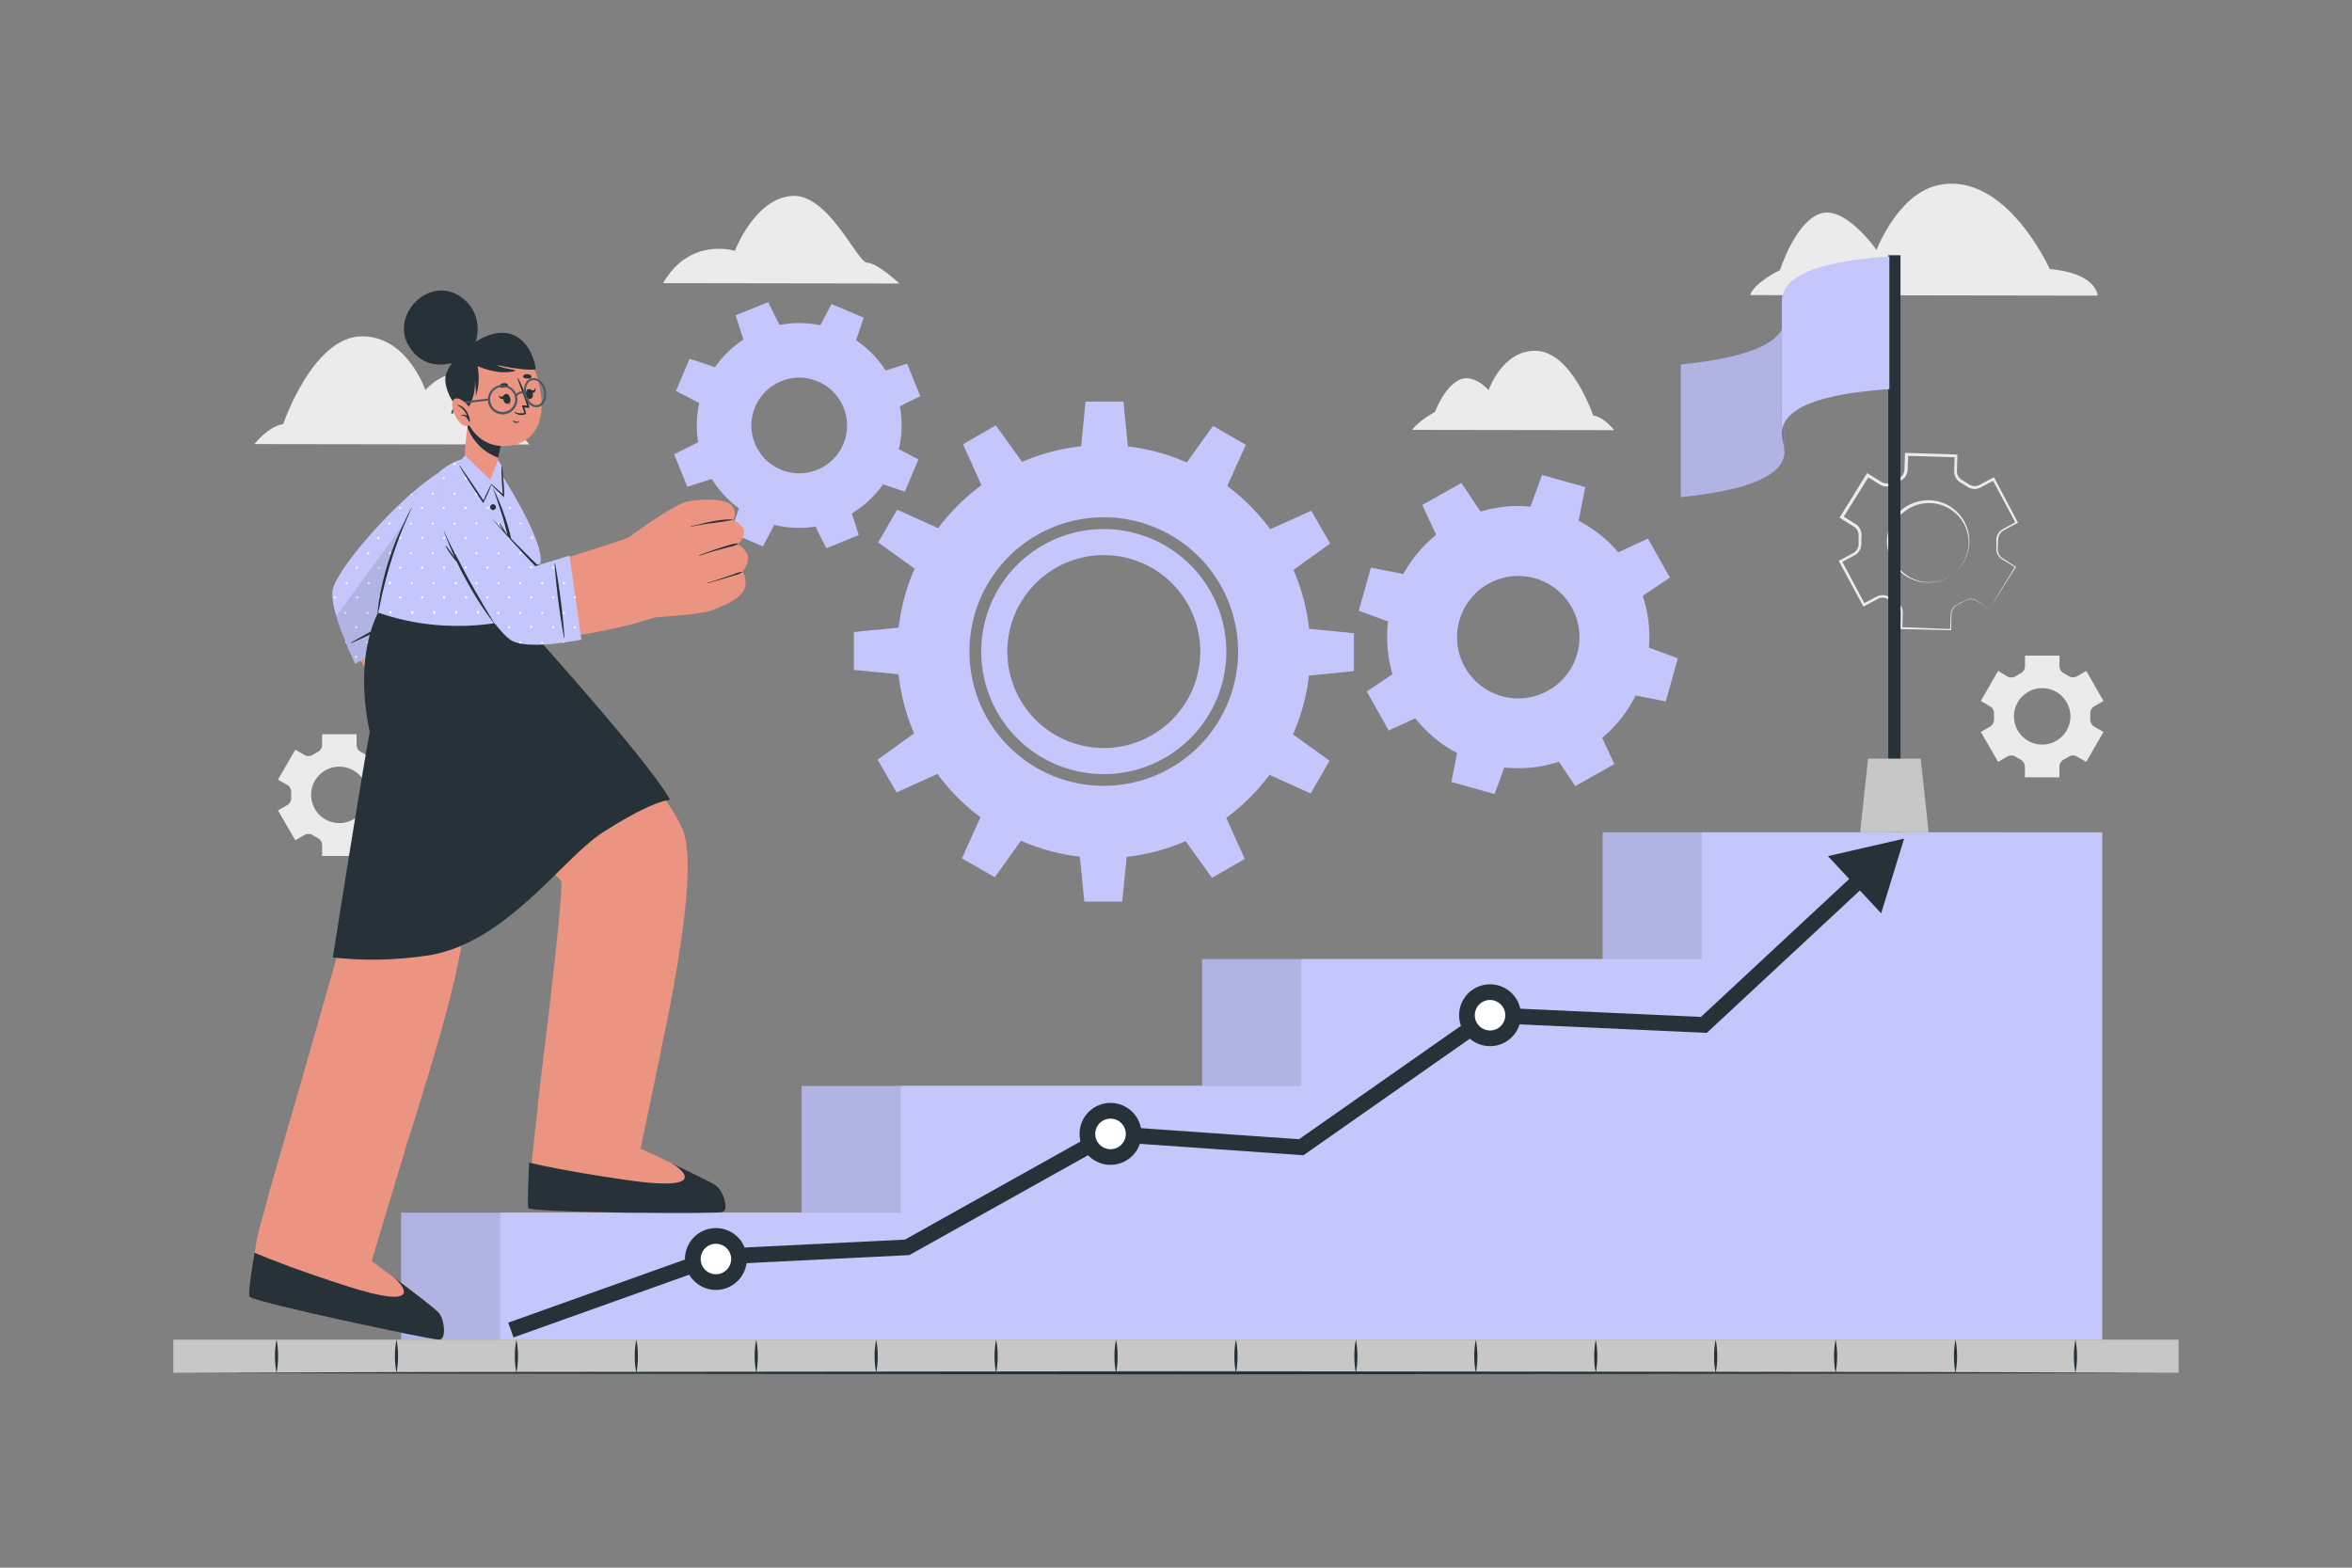 <svg xmlns="http://www.w3.org/2000/svg" viewBox="0 0 750 500"><rect x="0" y="0" width="750" height="500" fill="#808080" stroke="none"/><g id="freepik--background-complete--inject-17"><path d="M634.39,194.16l8.18-13.45,0,.2-4.33-2.64a3.81,3.81,0,0,1-1.5-2.14,3.89,3.89,0,0,1-.15-1.32l0-1.25,0-1.26a4.19,4.19,0,0,1,.21-1.32,4,4,0,0,1,1.63-2.1l4.46-2.43-.12.4L635.36,153l.5.16-4.47,2.42a4.17,4.17,0,0,1-2.74.25,4,4,0,0,1-1.28-.59l-1.06-.65-1.06-.65a4.26,4.26,0,0,1-1.1-.88,4.16,4.16,0,0,1-1-2.58l.14-5.09.43.46L608,145.39l.48-.45L608.3,150a4.13,4.13,0,0,1-1.18,2.54,4.32,4.32,0,0,1-1.16.83l-1.11.56-1.08.62a4.19,4.19,0,0,1-4.11.1L595.32,152l.69-.16-8.32,13.35-.15-.65,4.31,2.7a4.1,4.1,0,0,1,1.6,2.29,4.39,4.39,0,0,1,.14,1.4l-.05,1.25,0,1.25a4.41,4.41,0,0,1-.24,1.39,4.12,4.12,0,0,1-1.72,2.18l-4.48,2.41.18-.6,7.4,13.89-.54-.16,4.5-2.37a4.19,4.19,0,0,1,4,.36l1.07.67,1.07.66a4.16,4.16,0,0,1,1,.87,4,4,0,0,1,1,2.52l-.18,5.07-.28-.3,15.72.6-.19.18.21-5.07a3.78,3.78,0,0,1,1.12-2.3,22.64,22.64,0,0,1,4.5-2.36,3.74,3.74,0,0,1,2.48.38Zm0,0-4.32-2.62a3.63,3.63,0,0,0-2.42-.33,8,8,0,0,0-2.24,1.09,7.84,7.84,0,0,0-2.12,1.3,3.51,3.51,0,0,0-1,2.17l-.12,5V201H622l-15.73-.38H606v-.3l.12-5a3.32,3.32,0,0,0-.84-2.09,3.69,3.69,0,0,0-.89-.73l-1.09-.66-1.09-.66a3.39,3.39,0,0,0-1-.46,3.35,3.35,0,0,0-2.23.18l-4.42,2.4-.35.19-.19-.35-7.48-13.85-.2-.39.38-.21,4.43-2.39a3.29,3.29,0,0,0,1.34-1.72,3.38,3.38,0,0,0,.18-1.1l0-1.27,0-1.27a3.44,3.44,0,0,0-.11-1.11,3.17,3.17,0,0,0-1.24-1.77L587,165.36l-.4-.25.25-.41,8.27-13.38.26-.42.43.26,4.28,2.65a3.18,3.18,0,0,0,2.12.33,3.48,3.48,0,0,0,1-.39l1.11-.64,1.15-.58a3.32,3.32,0,0,0,.9-.63,3.21,3.21,0,0,0,.92-2l.17-5v-.46H608l15.72.52h.44v.44l-.16,5a3.35,3.35,0,0,0,.79,2,3.48,3.48,0,0,0,.87.7l1.09.68,1.09.68a3.45,3.45,0,0,0,1,.47,3.3,3.3,0,0,0,2.21-.18l4.45-2.35.33-.17.18.32,7.36,13.91.14.26-.26.14-4.45,2.36a3.48,3.48,0,0,0-1.43,1.81,9,9,0,0,0-.25,2.43,8.66,8.66,0,0,0,0,2.45A3.43,3.43,0,0,0,638.5,178l4.26,2.71.12.07-.07.12Z" style="fill:#ebebeb"></path><path d="M622.51,183.34a13.13,13.13,0,0,1-20.64-12.63,13.33,13.33,0,0,1,5.32-8.72,13.51,13.51,0,0,1,10-2.25,13.17,13.17,0,0,1,8.51,5.48,13.68,13.68,0,0,1,2,4.68,12.73,12.73,0,0,1,.07,5.07A13,13,0,0,1,622.51,183.34Zm0,0a12.93,12.93,0,0,0,5.12-8.4,12.53,12.53,0,0,0-2.38-9.43,12.68,12.68,0,0,0-17.49-2.71,12.66,12.66,0,0,0-3,17.43,12.66,12.66,0,0,0,8.18,5.27A13,13,0,0,0,622.51,183.34Z" style="fill:#ebebeb"></path><path d="M91.58,250.31a2.63,2.63,0,0,1,1.28,2.43c0,.27,0,.54,0,.81s0,.55,0,.82a2.6,2.6,0,0,1-1.28,2.42l-2.93,1.7L94.16,268l2.93-1.69a2.64,2.64,0,0,1,2.75.1,15.38,15.38,0,0,0,1.42.82,2.63,2.63,0,0,1,1.45,2.33V273h11v-3.37a2.63,2.63,0,0,1,1.45-2.33,15.38,15.38,0,0,0,1.42-.82,2.64,2.64,0,0,1,2.75-.1l2.93,1.69,5.5-9.54-2.94-1.7a2.64,2.64,0,0,1-1.27-2.43c0-.27,0-.54,0-.81s0-.54,0-.81a2.63,2.63,0,0,1,1.28-2.43l2.93-1.69-5.5-9.55-2.93,1.69a2.6,2.6,0,0,1-2.74-.09,15.64,15.64,0,0,0-1.43-.83,2.61,2.61,0,0,1-1.45-2.32v-3.38h-11v3.38a2.61,2.61,0,0,1-1.45,2.32,14.4,14.4,0,0,0-1.43.83,2.62,2.62,0,0,1-2.75.09l-2.92-1.69-5.51,9.55Zm16.63-5.79a9,9,0,1,1-9,9A9,9,0,0,1,108.21,244.52Z" style="fill:#ebebeb"></path><path d="M634.57,225.27a2.62,2.62,0,0,1,1.28,2.43c0,.27,0,.54,0,.81s0,.55,0,.82a2.61,2.61,0,0,1-1.27,2.42l-2.94,1.69,5.51,9.55,2.93-1.69a2.62,2.62,0,0,1,2.75.1,15.38,15.38,0,0,0,1.42.82,2.63,2.63,0,0,1,1.45,2.33v3.37h11v-3.37a2.63,2.63,0,0,1,1.45-2.33,15.38,15.38,0,0,0,1.42-.82,2.62,2.62,0,0,1,2.75-.1l2.93,1.69,5.51-9.55-2.95-1.7a2.61,2.61,0,0,1-1.27-2.42c0-.27,0-.54,0-.81s0-.54,0-.81a2.62,2.62,0,0,1,1.28-2.43l2.94-1.69L665.27,214l-2.92,1.69a2.62,2.62,0,0,1-2.75-.09,15.64,15.64,0,0,0-1.43-.83,2.63,2.63,0,0,1-1.45-2.33V209.1h-11v3.37a2.63,2.63,0,0,1-1.45,2.33,15.64,15.64,0,0,0-1.43.83,2.62,2.62,0,0,1-2.75.09L637.15,214l-5.51,9.55Zm16.64-5.79a9,9,0,1,1-9,9A9,9,0,0,1,651.21,219.48Z" style="fill:#ebebeb"></path><path d="M168.74,141.77l-87.61-.13s4.36-5.67,9.17-6.37c0,0,9.38-27.79,25-28,14.54-.16,20.34,17.13,20.34,17.13s6.74-7.74,13.17-4.19S158.89,134,158.89,134,166.12,137.87,168.74,141.77Z" style="fill:#ebebeb"></path><path d="M558.08,94.12l110.79.17s0-7.08-15.25-8.49c0,0-13.89-31-35.17-26.83C605.2,61.53,598.4,79.72,598.4,79.72s-10-14.33-18-11.58-12.8,18-12.8,18S559.34,90.12,558.08,94.12Z" style="fill:#ebebeb"></path><path d="M211.45,90.31l75.34.11s-7.1-6.62-10.26-6.63-12.35-22.23-24.13-21.3S234.33,80,234.33,80,220,75.43,211.45,90.31Z" style="fill:#ebebeb"></path><path d="M450.32,137.1l64.43.1s-3.2-4.17-6.73-4.7c0,0-6.84-20.46-18.33-20.62-10.69-.15-15,12.55-15,12.55s-4.94-5.71-9.68-3.11-7.42,10.06-7.42,10.06S452.26,134.24,450.32,137.1Z" style="fill:#ebebeb"></path></g><g id="freepik--Gears--inject-17"><path d="M242.59,105.44a32.66,32.66,0,1,0,42.53,18A32.65,32.65,0,0,0,242.59,105.44Zm18,44.4A15.25,15.25,0,1,1,269,130,15.25,15.25,0,0,1,260.59,149.84Z" style="fill:#C4C6FC"></path><polygon points="248.92 104.34 237.28 109.06 234.59 100.56 244.94 96.36 248.92 104.34" style="fill:#C4C6FC"></polygon><polygon points="228.36 117.24 223.47 128.81 215.55 124.7 219.9 114.42 228.36 117.24" style="fill:#C4C6FC"></polygon><polygon points="222.94 140.9 227.66 152.54 219.16 155.23 214.97 144.88 222.94 140.9" style="fill:#C4C6FC"></polygon><polygon points="235.84 161.46 247.41 166.36 243.3 174.27 233.02 169.92 235.84 161.46" style="fill:#C4C6FC"></polygon><polygon points="259.5 166.88 271.14 162.16 273.84 170.66 263.49 174.86 259.5 166.88" style="fill:#C4C6FC"></polygon><polygon points="280.06 153.98 284.96 142.42 292.88 146.52 288.52 156.81 280.06 153.98" style="fill:#C4C6FC"></polygon><polygon points="285.48 130.32 280.77 118.68 289.26 115.99 293.46 126.34 285.48 130.32" style="fill:#C4C6FC"></polygon><polygon points="272.58 109.76 261.02 104.86 265.12 96.95 275.41 101.3 272.58 109.76" style="fill:#C4C6FC"></polygon><path d="M352,168.74a39.08,39.08,0,1,0,39.05,39.08A39.12,39.12,0,0,0,352,168.74Zm0,69.83a30.76,30.76,0,1,1,30.74-30.75A30.75,30.75,0,0,1,352,238.57Zm0-69.83a39.08,39.08,0,1,0,39.05,39.08A39.12,39.12,0,0,0,352,168.74Zm0,69.83a30.76,30.76,0,1,1,30.74-30.75A30.75,30.75,0,0,1,352,238.57Zm0-96.63a65.87,65.87,0,1,0,65.85,65.88A65.88,65.88,0,0,0,352,141.94Zm0,108.7a42.83,42.83,0,1,1,42.8-42.82A42.88,42.88,0,0,1,352,250.64Zm0-81.9a39.08,39.08,0,1,0,39.05,39.08A39.12,39.12,0,0,0,352,168.74Zm0,69.83a30.76,30.76,0,1,1,30.74-30.75A30.75,30.75,0,0,1,352,238.57Z" style="fill:#C4C6FC"></path><polygon points="359.74 143.14 344.66 143.14 346.16 128.08 358.24 128.08 359.74 143.14" style="fill:#C4C6FC"></polygon><polygon points="326.36 147.93 313.3 155.47 307.08 141.69 317.54 135.65 326.36 147.93" style="fill:#C4C6FC"></polygon><polygon points="299.86 168.78 292.32 181.84 280.03 173.01 286.07 162.55 299.86 168.78" style="fill:#C4C6FC"></polygon><polygon points="287.33 200.08 287.33 215.16 272.27 213.66 272.27 201.58 287.33 200.08" style="fill:#C4C6FC"></polygon><polygon points="292.12 233.45 299.66 246.51 285.88 252.74 279.84 242.28 292.12 233.45" style="fill:#C4C6FC"></polygon><polygon points="312.96 259.96 326.03 267.5 317.2 279.79 306.74 273.75 312.96 259.96" style="fill:#C4C6FC"></polygon><polygon points="344.27 272.49 359.35 272.49 357.85 287.55 345.77 287.55 344.27 272.49" style="fill:#C4C6FC"></polygon><polygon points="377.64 267.69 390.7 260.15 396.93 273.94 386.47 279.98 377.64 267.69" style="fill:#C4C6FC"></polygon><polygon points="404.15 246.85 411.69 233.79 423.97 242.62 417.94 253.08 404.15 246.85" style="fill:#C4C6FC"></polygon><polygon points="416.68 215.55 416.68 200.47 431.73 201.97 431.73 214.05 416.68 215.55" style="fill:#C4C6FC"></polygon><polygon points="411.88 182.17 404.34 169.11 418.13 162.89 424.17 173.35 411.88 182.17" style="fill:#C4C6FC"></polygon><polygon points="391.04 155.67 377.98 148.13 386.81 135.84 397.27 141.88 391.04 155.67" style="fill:#C4C6FC"></polygon><path d="M520.59,182.72a41.81,41.81,0,1,0-16,56.95A41.81,41.81,0,0,0,520.59,182.72ZM467.13,212.8a19.52,19.52,0,1,1,26.58,7.44A19.52,19.52,0,0,1,467.13,212.8Z" style="fill:#C4C6FC"></path><polygon points="523.01 190.58 515.13 176.56 525.49 171.76 532.5 184.22 523.01 190.58" style="fill:#C4C6FC"></polygon><polygon points="503.29 166.56 487.81 162.22 491.73 151.5 505.5 155.36 503.29 166.56" style="fill:#C4C6FC"></polygon><polygon points="472.36 163.52 458.34 171.41 453.54 161.05 466 154.04 472.36 163.52" style="fill:#C4C6FC"></polygon><polygon points="448.34 183.25 444 198.73 433.28 194.81 437.14 181.04 448.34 183.25" style="fill:#C4C6FC"></polygon><polygon points="445.3 214.18 453.19 228.19 442.83 233 435.82 220.53 445.3 214.18" style="fill:#C4C6FC"></polygon><polygon points="465.03 238.2 480.51 242.53 476.59 253.25 462.82 249.4 465.03 238.2" style="fill:#C4C6FC"></polygon><polygon points="495.96 241.24 509.98 233.35 514.78 243.71 502.31 250.72 495.96 241.24" style="fill:#C4C6FC"></polygon><polygon points="519.98 221.51 524.32 206.03 535.03 209.95 531.18 223.72 519.98 221.51" style="fill:#C4C6FC"></polygon></g><g id="freepik--Stairs--inject-17"><polygon points="638.76 265.47 638.76 427.27 127.92 427.27 127.92 386.78 255.63 386.78 255.63 346.35 383.33 346.35 383.33 305.91 511.05 305.91 511.05 265.47 638.76 265.47" style="fill:#C4C6FC"></polygon><polygon points="638.76 265.47 638.76 427.27 127.92 427.27 127.92 386.78 255.63 386.78 255.63 346.35 383.33 346.35 383.33 305.91 511.05 305.91 511.05 265.47 638.76 265.47" style="opacity:0.1"></polygon><polygon points="670.35 265.47 670.35 427.27 159.51 427.27 159.51 386.78 287.22 386.78 287.22 346.35 414.92 346.35 414.92 305.91 542.64 305.91 542.64 265.47 670.35 265.47" style="fill:#C4C6FC"></polygon></g><g id="freepik--Arrow--inject-17"><polygon points="163.74 426.56 162.06 421.85 227.8 398.36 228.17 398.34 288.56 395.36 353.43 359.1 414.22 363.35 474.31 321.25 542.39 324.34 592.34 277.86 595.75 281.52 544.26 329.43 475.78 326.32 415.64 368.46 354.57 364.19 289.97 400.3 228.79 403.32 163.74 426.56" style="fill:#263238"></polygon><polygon points="599.86 291.3 607.18 267.47 582.88 273.05 599.86 291.3" style="fill:#263238"></polygon><circle cx="228.29" cy="401.55" r="7.36" style="fill:#fff"></circle><path d="M228.29,411.41a9.86,9.86,0,1,1,9.86-9.86A9.87,9.87,0,0,1,228.29,411.41Zm0-14.72a4.86,4.86,0,1,0,4.86,4.86A4.87,4.87,0,0,0,228.29,396.69Z" style="fill:#263238"></path><circle cx="475.17" cy="323.8" r="7.36" style="fill:#fff"></circle><path d="M475.17,333.66A9.86,9.86,0,1,1,485,323.8,9.87,9.87,0,0,1,475.17,333.66Zm0-14.72A4.86,4.86,0,1,0,480,323.8,4.87,4.87,0,0,0,475.17,318.94Z" style="fill:#263238"></path><circle cx="354.13" cy="361.65" r="7.36" style="fill:#fff"></circle><path d="M354.13,371.51a9.87,9.87,0,1,1,9.86-9.86A9.87,9.87,0,0,1,354.13,371.51Zm0-14.73a4.87,4.87,0,1,0,4.86,4.87A4.87,4.87,0,0,0,354.13,356.78Z" style="fill:#263238"></path></g><g id="freepik--Flag--inject-17"><rect x="602.12" y="81.41" width="3.9" height="184.06" transform="translate(1208.15 346.88) rotate(180)" style="fill:#263238"></rect><polygon points="593.16 265.47 614.99 265.47 612.48 241.97 595.67 241.97 593.16 265.47" style="fill:#c7c7c7"></polygon><path d="M569,144.2l0-42.31a6.62,6.62,0,0,1-.35,2.12,7.65,7.65,0,0,1-1.13,2.12c-3.7,5-14.28,8.38-31.55,10.11l0,42.31c17.26-1.73,27.84-5.12,31.55-10.11a7.88,7.88,0,0,0,1.12-2.12A6.35,6.35,0,0,0,569,144.2Z" style="fill:#C4C6FC"></path><g style="opacity:0.1"><path d="M569,144.2l0-42.31a6.62,6.62,0,0,1-.35,2.12,7.65,7.65,0,0,1-1.13,2.12c-3.7,5-14.28,8.38-31.55,10.11l0,42.31c17.26-1.73,27.84-5.12,31.55-10.11a7.88,7.88,0,0,0,1.12-2.12A6.35,6.35,0,0,0,569,144.2Z"></path></g><path d="M568.16,138.18a14,14,0,0,0,.45,3.07,13.3,13.3,0,0,1,.43,2.95l0-42.31a13.3,13.3,0,0,0-.43-3,14,14,0,0,1-.45-3.07C568.19,108.57,568.17,125.49,568.16,138.18Z" style="fill:#C4C6FC"></path><g style="opacity:0.4"><path d="M568.16,138.18a14,14,0,0,0,.45,3.07,13.3,13.3,0,0,1,.43,2.95l0-42.31a13.3,13.3,0,0,0-.43-3,14,14,0,0,1-.45-3.07C568.19,108.57,568.17,125.49,568.16,138.18Z"></path></g><path d="M568.2,95.87l0,42.31a6.83,6.83,0,0,1,.44-2.42,7.92,7.92,0,0,1,1.13-2.07c3.85-5.18,14.6-8.33,32.71-9.58l0-42.31c-18.11,1.25-28.86,4.4-32.71,9.58a7.92,7.92,0,0,0-1.13,2.07A6.83,6.83,0,0,0,568.2,95.87Z" style="fill:#C4C6FC"></path></g><g id="freepik--Floor--inject-17"><rect x="55.28" y="427.27" width="639.43" height="10.58" style="fill:#c7c7c7"></rect><path d="M88.18,427.27a28.23,28.23,0,0,1,0,10.58,28.23,28.23,0,0,1,0-10.58Z" style="fill:#263238"></path><path d="M126.43,427.27a28.23,28.23,0,0,1,0,10.58,28.23,28.23,0,0,1,0-10.58Z" style="fill:#263238"></path><path d="M164.67,427.27a28.23,28.23,0,0,1,0,10.58,28.23,28.23,0,0,1,0-10.58Z" style="fill:#263238"></path><path d="M202.91,427.27a25.62,25.62,0,0,1,.5,5.29,24.37,24.37,0,0,1-.5,5.29,24.37,24.37,0,0,1-.5-5.29A25.62,25.62,0,0,1,202.91,427.27Z" style="fill:#263238"></path><path d="M241.15,427.27a28.23,28.23,0,0,1,0,10.58,28.23,28.23,0,0,1,0-10.58Z" style="fill:#263238"></path><path d="M279.39,427.27a28.23,28.23,0,0,1,0,10.58,28.23,28.23,0,0,1,0-10.58Z" style="fill:#263238"></path><path d="M317.64,427.27a28.23,28.23,0,0,1,0,10.58,28.23,28.23,0,0,1,0-10.58Z" style="fill:#263238"></path><path d="M355.88,427.27a25.62,25.62,0,0,1,.5,5.29,25,25,0,0,1-.5,5.29,24.37,24.37,0,0,1-.5-5.29A25,25,0,0,1,355.88,427.27Z" style="fill:#263238"></path><path d="M394.12,427.27a25,25,0,0,1,.5,5.29,24.37,24.37,0,0,1-.5,5.29,25,25,0,0,1-.5-5.29A25.62,25.62,0,0,1,394.12,427.27Z" style="fill:#263238"></path><path d="M432.36,427.27a28.23,28.23,0,0,1,0,10.58,28.23,28.23,0,0,1,0-10.58Z" style="fill:#263238"></path><path d="M470.61,427.27a28.23,28.23,0,0,1,0,10.58,28.23,28.23,0,0,1,0-10.58Z" style="fill:#263238"></path><path d="M508.85,427.27a28.23,28.23,0,0,1,0,10.58,28.23,28.23,0,0,1,0-10.58Z" style="fill:#263238"></path><path d="M547.09,427.27a25.62,25.62,0,0,1,.5,5.29,24.37,24.37,0,0,1-.5,5.29,24.37,24.37,0,0,1-.5-5.29A25.62,25.62,0,0,1,547.09,427.27Z" style="fill:#263238"></path><path d="M585.33,427.27a28.23,28.23,0,0,1,0,10.58,28.23,28.23,0,0,1,0-10.58Z" style="fill:#263238"></path><path d="M623.57,427.27a28.23,28.23,0,0,1,0,10.58,28.23,28.23,0,0,1,0-10.58Z" style="fill:#263238"></path><path d="M661.82,427.27a28.23,28.23,0,0,1,0,10.58,28.23,28.23,0,0,1,0-10.58Z" style="fill:#263238"></path><polygon points="56.4 437.85 136.19 437.6 215.98 437.52 375.56 437.35 535.14 437.51 614.93 437.6 694.72 437.85 614.93 438.09 535.14 438.18 375.56 438.35 215.98 438.18 136.19 438.09 56.4 437.85" style="fill:#263238"></polygon></g><g id="freepik--Character--inject-17"><path d="M139.9,151.33c-18.17,14.24-34.34,31.51-33.67,38.54.9,9.46,12.92,28.43,20.07,37.7,2.1,2.73,23-14,20.73-17-2.71-3.52-17-21.52-17.18-21.93-.33-.9,12.05-24.4,15.15-29.94C150.17,149.47,148,145,139.9,151.33Z" style="fill:#eb9481"></path><path d="M137.74,240.94c-4.8-3.12-12.13-13.32-13-16.46s16.11-16.18,19.34-15.33,18.57,12.57,20.41,18.11S142.71,244.16,137.74,240.94Z" style="fill:#eb9481"></path><path d="M160,219.31c-3-.1-1.41,3.53-1.41,3.53s-3.59-4.66-6.75-3.55-.93,5.39-.78,5.7c-.2-.24-3.61-4.43-6.67-3s-.32,5.46-.13,5.72c-.25-.18-3.65-2.42-5.73-.79-3.57,2.79,5,8.76,5.45,12.4,0,0-6.07,1.53-6.24,1.61,0,0,8,5.85,12.87,4.92a3.16,3.16,0,0,0,2.61-3s2.37,2.18,4.82,1.12c1.26-.55,1.5-3.05,1.5-3.05a4,4,0,0,0,4.08.59c1.7-.86,1.67-3.23,1.67-3.23s2.64.72,4.08-.72C172.29,234.7,166.49,219.52,160,219.31Z" style="fill:#eb9481"></path><path d="M165.35,237.94a0,0,0,1,0,.08,0,28.22,28.22,0,0,0-6.9-15.29c-.13-.13-.4,0-.29.19A57.46,57.46,0,0,1,165.35,237.94Z" style="fill:#263238"></path><path d="M159.6,241c0,.06.11,0,.11,0a26.44,26.44,0,0,0-8.58-16.21c-.16-.14-.46-.1-.28.08C153.91,227.85,158.15,236,159.6,241Z" style="fill:#263238"></path><path d="M143.82,227.55c4.55,4.15,7.32,9.35,9.39,15.1,0,.07.13,0,.12,0-.24-3.09-2-6.61-3.5-9.25a16.24,16.24,0,0,0-5.87-6C143.86,227.33,143.72,227.46,143.82,227.55Z" style="fill:#263238"></path><path d="M158.59,222.84a18.52,18.52,0,0,0-2.52-2.26,6.18,6.18,0,0,0-3-1.31,2.1,2.1,0,0,0-1.41.39,3.07,3.07,0,0,0-.93,1.19,3.66,3.66,0,0,0,.27,2.94l1.13,2.21-1.83-1.69a10.24,10.24,0,0,0-2.73-1.84,3.62,3.62,0,0,0-3-.19,2.07,2.07,0,0,0-1.31,2.26,6.28,6.28,0,0,0,1.32,2.86l1.78,2.35L144,228.12A9.23,9.23,0,0,0,141.8,227a3.9,3.9,0,0,0-2.27-.19,1.9,1.9,0,0,0-1.36,1.44,4.21,4.21,0,0,0,.52,2.25,32,32,0,0,0,2.78,4.29c.49.7,1,1.41,1.46,2.14a6.12,6.12,0,0,1,1,2.36,6.81,6.81,0,0,0-1.24-2.23c-.52-.68-1.07-1.34-1.62-2a27.17,27.17,0,0,1-3.06-4.23,4.78,4.78,0,0,1-.71-2.68,2.65,2.65,0,0,1,1.92-2.19,4.81,4.81,0,0,1,2.82.15,10.4,10.4,0,0,1,2.45,1.17l-.66.72a7.27,7.27,0,0,1-1.59-3.37,3.06,3.06,0,0,1,.4-2,3.43,3.43,0,0,1,1.54-1.29,4.52,4.52,0,0,1,3.75.24,11.05,11.05,0,0,1,3,2.07l-.71.53a4.32,4.32,0,0,1-.14-3.65,3.7,3.7,0,0,1,1.22-1.41,2.63,2.63,0,0,1,1.82-.42,6.34,6.34,0,0,1,3.1,1.61A15,15,0,0,1,158.59,222.84Z" style="fill:#263238"></path><path d="M147.09,210.68s23.92,4.12,17.73,12.68c-1.84,2.55-12.43,10.8-14.13,8.7-2.19-2.7,1.59-7,4.38-9.27,0,0-8.33-.26-9.88-6.12A6,6,0,0,1,147.09,210.68Z" style="fill:#eb9481"></path><path d="M165.29,222.62a12.57,12.57,0,0,1-2.25,2.93,27.1,27.1,0,0,1-2.77,2.48,42.26,42.26,0,0,1-6.19,4.14,7,7,0,0,1-1.84.7,2.69,2.69,0,0,1-1.13,0,1.79,1.79,0,0,1-1-.65,3.11,3.11,0,0,1-.66-2.07,5.86,5.86,0,0,1,.47-2,11.28,11.28,0,0,1,2.16-3.16,24.51,24.51,0,0,1,2.75-2.55l.27.75a15.25,15.25,0,0,1-2.81-.45,14.58,14.58,0,0,1-2.66-1,10.07,10.07,0,0,1-2.31-1.61,7.37,7.37,0,0,1-1.63-2.26,8.27,8.27,0,0,0,1.83,2,10.07,10.07,0,0,0,2.34,1.34,13,13,0,0,0,2.58.78,14.35,14.35,0,0,0,2.67.29h1.1l-.83.76a26.71,26.71,0,0,0-2.57,2.53,10.85,10.85,0,0,0-1.94,2.92,3,3,0,0,0,0,3c.47.69,1.75.25,2.79-.25a34.25,34.25,0,0,0,3.15-1.79c1-.64,2.08-1.29,3.07-2A23.12,23.12,0,0,0,165.29,222.62Z" style="fill:#263238"></path><path d="M137.34,197.54l-24.09,14.21s-8.55-17.6-7.12-23.82,17.33-25.13,30.22-34.73,15.25-5.08,7.42,9.26-13.18,25.58-13,26S137.34,197.54,137.34,197.54Z" style="fill:#C4C6FC"></path><path d="M141.84,152.54a.36.36,0,0,1-.71,0,.36.36,0,0,1,.71,0Zm3.37-4.29h0a.32.32,0,0,1-.23.09.12.12,0,0,1-.08,0m-17.35,13.37a.35.35,0,0,0-.35.35.36.36,0,0,0,.71,0A.35.35,0,0,0,127.54,161.69Zm7,0a.35.35,0,0,0-.36.35.36.36,0,0,0,.71,0A.35.35,0,0,0,134.52,161.69Zm7,0a.35.35,0,0,0-.36.35.36.36,0,0,0,.71,0A.35.35,0,0,0,141.49,161.69Zm-10.18-4.4-.52.46a.37.37,0,0,0,.24.09.35.35,0,0,0,.35-.35A.31.31,0,0,0,131.31,157.29Zm6.69-.16a.36.36,0,0,0,0,.71.36.36,0,0,0,0-.71Zm7,0a.36.36,0,1,0,.36.36A.36.36,0,0,0,145,157.13Zm-24.4,14.06a.35.35,0,0,0-.35.35.35.35,0,0,0,.35.35.35.35,0,0,0,.35-.35A.34.34,0,0,0,120.57,171.19Zm7,0a.35.35,0,0,0-.35.35.36.36,0,0,0,.71,0A.35.35,0,0,0,127.54,171.19Zm7,0a.35.35,0,0,0-.36.35.36.36,0,0,0,.71,0A.35.35,0,0,0,134.52,171.19Zm-10.46-4.56a.36.36,0,1,0,0,.71.36.36,0,0,0,0-.71Zm7,0a.36.36,0,0,0,0,.71.36.36,0,0,0,0-.71Zm7,0a.36.36,0,0,0,0,.71.36.36,0,0,0,0-.71Zm-24.4,14.05a.36.36,0,1,0,0,.71.36.36,0,0,0,0-.71Zm7,0a.36.36,0,0,0,0,.71.36.36,0,0,0,0-.71Zm7,0a.36.36,0,1,0,.36.36A.36.36,0,0,0,127.54,180.68Zm-10.46-4.55a.36.36,0,0,0,0,.71.36.36,0,1,0,0-.71Zm7,0a.36.36,0,1,0,.35.35A.36.36,0,0,0,124.06,176.13Zm7,0a.36.36,0,0,0,0,.71.36.36,0,0,0,0-.71Zm-24.4,14.05a.36.36,0,1,0,0,.71.36.36,0,0,0,0-.71Zm7,0a.36.36,0,1,0,0,.71.36.36,0,0,0,0-.71Zm7,0a.36.36,0,0,0,0,.71.36.36,0,0,0,0-.71Zm7,0a.36.36,0,1,0,.36.36A.36.36,0,0,0,127.54,190.18Zm-17.43-4.55a.36.36,0,0,0,0,.71.36.36,0,0,0,0-.71Zm7,0a.36.36,0,0,0,0,.71.36.36,0,1,0,0-.71Zm7,0a.36.36,0,1,0,.35.35A.36.36,0,0,0,124.06,185.63Zm7,0a.36.36,0,0,0,0,.71.36.36,0,0,0,0-.71ZM113.6,199.68a.36.36,0,1,0,.35.35A.36.36,0,0,0,113.6,199.68Zm7,0a.36.36,0,0,0,0,.71.36.36,0,0,0,0-.71Zm7,0a.36.36,0,0,0,0,.71.36.36,0,1,0,0-.71Zm-17.43-4.55a.35.35,0,0,0-.35.35.35.35,0,0,0,.35.35.34.34,0,0,0,.35-.35A.35.35,0,0,0,110.11,195.13Zm7,0a.35.35,0,0,0-.35.35.36.36,0,0,0,.71,0A.36.36,0,0,0,117.08,195.13Zm7,0a.36.36,0,0,0-.36.35.36.36,0,0,0,.71,0A.35.35,0,0,0,124.06,195.13Zm7,0a.35.35,0,0,0-.35.35.34.34,0,0,0,.35.35.35.35,0,0,0,.35-.35A.35.35,0,0,0,131,195.13ZM113.6,209.18a.36.36,0,1,0,.35.35A.36.36,0,0,0,113.6,209.18Zm-3.48-4.55.24.6a.36.36,0,0,0,.1-.25A.35.35,0,0,0,110.12,204.63Zm7,0a.35.35,0,0,0-.35.35.36.36,0,0,0,.71,0A.36.36,0,0,0,117.08,204.63Zm7,0a.36.36,0,0,0-.36.35.36.36,0,0,0,.71,0A.35.35,0,0,0,124.06,204.63Z" style="fill:#fff"></path><path d="M133.17,194.26a.08.08,0,0,0-.07-.14A218,218,0,0,0,111.93,205c-.08,0,0,.18.07.14A220.23,220.23,0,0,0,133.17,194.26Z" style="fill:#263238"></path><path d="M143.77,162.46c-7.82,14.33-13.18,25.58-13,26s6.53,9.11,6.53,9.11l-24.09,14.21a114.77,114.77,0,0,1-6-15.23h0l34.06-46.6C149.72,145.12,150.47,150.2,143.77,162.46Z" style="opacity:0.1"></path><path d="M230.48,386.55c-2,.66-59.87.21-62.06-1.21-.84-.52,5.38-51.91,5.38-51.91l37,1.59-6.53,31.35s22.06,10.08,24.31,11.89S232.51,385.89,230.48,386.55Z" style="fill:#eb9481"></path><path d="M230.48,386.55c-.89.29-12.55.37-25.54.24l-2.58,0c-2.22,0-4.45-.05-6.67-.09l-2.58-.05h0l-2.54-.05c-1.3,0-2.56-.06-3.8-.09l-2.37-.07h0l-2.27-.07h0c-1.11,0-2.18-.07-3.19-.12-.69,0-1.36,0-2-.08-1.26-.05-2.41-.11-3.42-.18l-1.44-.1c-1.11-.09-2-.18-2.61-.27a3.18,3.18,0,0,1-1-.25c-.29-.18-.1-6.44.26-14.57,5.58,1.31,15.8,3.36,31.42,5.6,25.68,3.7,18-3.21,13.67-5.56l-.13-.07.82.39a.38.38,0,0,1,.13.06l1.5.71,1.62.78c.91.43,1.81.85,2.67,1.29s1.7.82,2.49,1.22l1.36.67.63.33c.28.14.56.28.83.43.58.3,1.09.57,1.53.82l.3.17c.47.27.81.5,1,.65C230.77,380.06,232.5,385.89,230.48,386.55Z" style="fill:#263238"></path><path d="M206.88,352l-35.42.47s8.49-68,7.5-71.35c-.39-1.3-42.66-42.33-42.66-42.33-16.85-16.61-11.79-43.39-11.79-43.39h36.63s50.27,52.58,56.75,69.7C224.27,281.92,206.88,352,206.88,352Z" style="fill:#eb9481"></path><path d="M140.2,427.27c-2.11.24-58.69-11.82-60.55-13.64-.72-.69.56-9,2.39-19.07l.06-.32c.37-2.07,10.34-36.69,10.34-36.69l36.87,8.69-10.62,35.38-.15.61s19.59,14.3,21.43,16.53S142.32,427,140.2,427.27Z" style="fill:#eb9481"></path><path d="M81.15,399.55c-1.32,7.69-2.1,13.51-1.5,14.08,1.87,1.83,58.44,13.88,60.56,13.64s1.58-6.29-.25-8.51c-1.11-1.35-8.82-7.19-14.68-11.56,3.93,3.18,9.57,10.78-14.64,3C95.7,405.4,86.36,401.76,81.15,399.55Z" style="fill:#263238"></path><path d="M163.8,195.38s3.16,27-2.43,33.2c0,0-11.89,61.28-15.42,79.22-4.67,23.68-24.63,82.88-24.63,82.88L85.38,382s22.18-76.81,22.38-78.36c1.12-8.76,11-69.53,10.5-71-5.18-15.45,2.28-37.24,2.28-37.24Z" style="fill:#eb9481"></path><path d="M120.54,195.38h43.51s42.54,46.74,49.62,59.71c0,0-5.25,0-21.4,10.38-12.8,8.19-30.45,34.75-54.85,39.1a116.43,116.43,0,0,1-31.29.81s9.15-58,11.75-71.78C118,233.06,112.38,212.23,120.54,195.38Z" style="fill:#263238"></path><path d="M166.52,190.37l-1.25,6.75s-20.44,6.7-44.73-1.74c0,0,5.52-33.95,20.5-45.65,7.49-5.85,14.87-4.11,18.83,1.5,1,1.42,12.23,19.32,12.55,26.82C172.69,184.66,166.52,190.37,166.52,190.37Z" style="fill:#C4C6FC"></path><path d="M141.84,152.54a.36.36,0,0,1-.71,0,.36.36,0,0,1,.71,0Zm6.62-.35a.35.35,0,0,0-.35.35.35.35,0,0,0,.7,0A.35.35,0,0,0,148.46,152.19Zm7,0a.35.35,0,0,0-.35.35.36.36,0,0,0,.71,0A.36.36,0,0,0,155.43,152.19ZM145,147.64a.35.35,0,0,0-.35.35.36.36,0,0,0,.71,0A.35.35,0,0,0,145,147.64Zm7,0a.35.35,0,0,0-.36.35.36.36,0,0,0,.71,0A.35.35,0,0,0,152,147.64Zm-17.43,14.05a.35.35,0,0,0-.36.35.36.36,0,0,0,.71,0A.35.35,0,0,0,134.52,161.69Zm7,0a.35.35,0,0,0-.36.35.36.36,0,0,0,.71,0A.35.35,0,0,0,141.49,161.69Zm7,0a.35.35,0,0,0-.35.35.35.35,0,0,0,.7,0A.35.35,0,0,0,148.46,161.69Zm7,0a.35.35,0,0,0-.35.35.36.36,0,0,0,.71,0A.35.35,0,0,0,155.43,161.69Zm7,0a.35.35,0,0,0-.35.35.36.36,0,0,0,.71,0A.35.35,0,0,0,162.4,161.69ZM138,157.13a.36.36,0,0,0,0,.71.36.36,0,0,0,0-.71Zm7,0a.36.36,0,1,0,.36.36A.36.36,0,0,0,145,157.13Zm7,0a.36.36,0,1,0,0,.71.36.36,0,0,0,0-.71Zm7,0a.36.36,0,0,0,0,.71.36.36,0,0,0,0-.71Zm-31.38,14.06a.35.35,0,0,0-.35.35.36.36,0,0,0,.71,0A.35.35,0,0,0,127.54,171.19Zm7,0a.35.35,0,0,0-.36.35.36.36,0,0,0,.71,0A.35.35,0,0,0,134.52,171.19Zm7,0a.35.35,0,0,0-.36.35.36.36,0,0,0,.71,0A.35.35,0,0,0,141.49,171.19Zm7,0a.35.35,0,0,0-.35.35.35.35,0,0,0,.7,0A.35.35,0,0,0,148.46,171.19Zm7,0a.35.35,0,0,0-.35.35.36.36,0,0,0,.71,0A.35.35,0,0,0,155.43,171.19Zm7,0a.35.35,0,0,0-.35.35.36.36,0,0,0,.71,0A.35.35,0,0,0,162.4,171.19Zm7,0a.35.35,0,0,0-.36.35.36.36,0,0,0,.71,0A.35.35,0,0,0,169.38,171.19ZM131,166.63a.36.36,0,0,0,0,.71.36.36,0,0,0,0-.71Zm7,0a.36.36,0,0,0,0,.71.36.36,0,0,0,0-.71Zm7,0a.36.36,0,1,0,.36.36A.36.36,0,0,0,145,166.63Zm7,0a.36.36,0,1,0,0,.71.36.36,0,0,0,0-.71Zm7,0a.36.36,0,0,0,0,.71.36.36,0,0,0,0-.71Zm7,0a.36.36,0,0,0,0,.71.36.36,0,0,0,0-.71Zm-38.35,14.05a.36.36,0,1,0,.36.36A.36.36,0,0,0,127.54,180.68Zm7,0a.36.36,0,1,0,0,.71.36.36,0,0,0,0-.71Zm7,0a.36.36,0,1,0,0,.71.36.36,0,0,0,0-.71Zm7,0a.36.36,0,1,0,.35.36A.36.36,0,0,0,148.46,180.68Zm7,0a.36.36,0,1,0,.36.36A.36.36,0,0,0,155.43,180.68Zm7,0a.36.36,0,1,0,.36.36A.36.36,0,0,0,162.4,180.68Zm7,0a.36.36,0,1,0,0,.71.36.36,0,0,0,0-.71ZM131,176.13a.36.36,0,0,0,0,.71.36.36,0,0,0,0-.71Zm7,0a.36.36,0,0,0,0,.71.36.36,0,0,0,0-.71Zm7,0a.36.36,0,0,0,0,.71.36.36,0,1,0,0-.71Zm7,0a.36.36,0,1,0,.35.35A.36.36,0,0,0,152,176.13Zm7,0a.36.36,0,0,0,0,.71.36.36,0,0,0,0-.71Zm7,0a.36.36,0,0,0,0,.71.36.36,0,0,0,0-.71Zm-38.35,14.05a.36.36,0,1,0,.36.36A.36.36,0,0,0,127.54,190.18Zm7,0a.36.36,0,1,0,0,.71.36.36,0,0,0,0-.71Zm7,0a.36.36,0,1,0,0,.71.36.36,0,0,0,0-.71Zm7,0a.36.36,0,1,0,.35.36A.36.36,0,0,0,148.46,190.18Zm7,0a.36.36,0,1,0,.36.36A.36.36,0,0,0,155.43,190.18Zm7,0a.36.36,0,1,0,.36.36A.36.36,0,0,0,162.4,190.18Zm-38.34-4.55a.36.36,0,1,0,.35.35A.36.36,0,0,0,124.06,185.63Zm7,0a.36.36,0,0,0,0,.71.36.36,0,0,0,0-.71Zm7,0a.36.36,0,0,0,0,.71.36.36,0,0,0,0-.71Zm7,0a.36.36,0,0,0,0,.71.36.36,0,1,0,0-.71Zm7,0a.36.36,0,1,0,.35.35A.36.36,0,0,0,152,185.63Zm7,0a.36.36,0,0,0,0,.71.36.36,0,0,0,0-.71Zm7,0a.36.36,0,0,0,0,.71.36.36,0,0,0,0-.71Zm-41.83,9.5a.36.36,0,0,0-.36.35.36.36,0,0,0,.71,0A.35.35,0,0,0,124.06,195.13Zm7,0a.35.35,0,0,0-.35.35.34.34,0,0,0,.35.35.35.35,0,0,0,.35-.35A.35.35,0,0,0,131,195.13Zm7,0a.35.35,0,0,0-.35.35.35.35,0,0,0,.35.35.34.34,0,0,0,.35-.35A.35.35,0,0,0,138,195.13Zm7,0a.35.35,0,0,0-.35.35.36.36,0,0,0,.71,0A.36.36,0,0,0,145,195.13Zm7,0a.36.36,0,0,0-.36.35.36.36,0,0,0,.71,0A.35.35,0,0,0,152,195.13Zm7,0a.35.35,0,0,0-.35.35.34.34,0,0,0,.35.35.35.35,0,0,0,.35-.35A.35.35,0,0,0,158.92,195.13Zm6.62.35a.11.11,0,0,0,0,.08l.05-.28A.32.32,0,0,0,165.54,195.48Z" style="fill:#fff"></path><path d="M157,155.23a71.61,71.61,0,0,1,3.82,9,64,64,0,0,1,2.57,9.45,35.81,35.81,0,0,1,.65,9.81,14.68,14.68,0,0,1-3.63,9.09l.07-.15c-.19,1-.41,2.06-.63,3.08s-.45,2-.74,3.06c.33-2.07.58-4.14.84-6.22v-.07l.05-.07c2.11-2.41,2.9-5.64,3.14-8.79a41.08,41.08,0,0,0-.69-9.57,87,87,0,0,0-2.3-9.4C159.17,161.33,158.13,158.26,157,155.23Z" style="fill:#263238"></path><path d="M158.14,161.72a.92.92,0,1,1-.94-.89A.92.92,0,0,1,158.14,161.72Z" style="fill:#263238"></path><path d="M160.27,170a.92.92,0,1,1-.94-.88A.92.92,0,0,1,160.27,170Z" style="fill:#263238"></path><path d="M161.68,178.08a.92.92,0,1,1-1-.89A.92.92,0,0,1,161.68,178.08Z" style="fill:#263238"></path><path d="M160.82,186.24a.92.92,0,1,1-1.83.06.92.92,0,0,1,1.83-.06Z" style="fill:#263238"></path><path d="M159.06,194.86a.92.92,0,0,1-.89.95.92.92,0,1,1,.89-.95Z" style="fill:#263238"></path><path d="M131.22,162c-1.15,2-2.14,4.14-3.13,6.24s-1.88,4.16-2.67,6.3a91.66,91.66,0,0,0-3.85,13.31,51.88,51.88,0,0,0-1.16,7.63.08.08,0,0,0,.16,0c.57-2.21.94-4.48,1.47-6.71s1.08-4.37,1.7-6.54c1.23-4.37,2.72-8.67,4.36-12.9,1-2.49,2.09-4.88,3.2-7.31A0,0,0,0,0,131.22,162Z" style="fill:#263238"></path><path d="M140.6,163.1c5.92,21.4,18.3,39.63,24.85,40.63,9.4,1.43,33.83-3.21,44.78-7.35,3.22-1.22-6.76-26.07-10.2-24.77-4.16,1.57-28.41,9.15-28.86,9.17-.95.06-17.24-18.55-21.17-23.38C142.8,148.53,137.39,151.47,140.6,163.1Z" style="fill:#eb9481"></path><path d="M233.46,161.32a4.1,4.1,0,0,1,.25,4.67,6.07,6.07,0,0,1,3.26,2.54c1.23,2.18-1.64,5.07-1.64,5.07a7.44,7.44,0,0,1,3,3.23c1,2.2-1.51,5.53-1.51,5.53a6.56,6.56,0,0,1,.86,4.5c-.87,4.13-6.92,6.35-10.76,7.8s-16.06,2-18.38,2.3L199,172.44s15.35-11.39,20.09-12.45C223.13,159.1,231.4,158.87,233.46,161.32Z" style="fill:#eb9481"></path><path d="M233.39,165.66c-4.48-.06-8.74,1.2-13.06,2.21-.1,0-.06.17,0,.15,4.28-1.06,8.72-1.26,13-2.14A.11.11,0,0,0,233.39,165.66Z" style="fill:#263238"></path><path d="M235.13,173.31a11.41,11.41,0,0,0-3,.64c-1,.3-2.08.62-3.11,1q-3.09,1-6.13,2.16c-.09,0-.06.18,0,.15q3.08-1,6.2-1.88l3.14-.84a14.1,14.1,0,0,0,2.92-.9A.16.16,0,0,0,235.13,173.31Z" style="fill:#263238"></path><path d="M236.74,182.38a8.11,8.11,0,0,0-2.66.73l-2.8.95c-1.88.63-3.75,1.26-5.65,1.82-.09,0,0,.18,0,.15,1.93-.56,3.86-1.1,5.79-1.67l2.82-.87a7.55,7.55,0,0,0,2.49-1S236.78,182.39,236.74,182.38Z" style="fill:#263238"></path><path d="M181.63,177.22,185.4,204s-17.55,3.71-22.74,0-18-22.8-21.89-38.38,1.59-18.41,11.83-5.69,18.22,20.42,18.67,20.37S181.63,177.22,181.63,177.22Z" style="fill:#C4C6FC"></path><path d="M141.84,152.54a.36.36,0,0,1-.71,0,.36.36,0,0,1,.71,0Z" style="fill:#fff"></path><path d="M141.84,162a.36.36,0,0,1-.71,0,.36.36,0,0,1,.71,0Z" style="fill:#fff"></path><path d="M148.81,162a.35.35,0,0,1-.7,0,.35.35,0,0,1,.7,0Z" style="fill:#fff"></path><circle cx="144.97" cy="157.49" r="0.35" style="fill:#fff"></circle><path d="M148.81,171.54a.35.35,0,0,1-.7,0,.35.35,0,0,1,.7,0Z" style="fill:#fff"></path><path d="M155.79,171.54a.36.36,0,0,1-.71,0,.36.36,0,0,1,.71,0Z" style="fill:#fff"></path><path d="M162.69,171.75a.36.36,0,0,1-.64-.21.32.32,0,0,1,.18-.3Z" style="fill:#fff"></path><path d="M145.33,167a.36.36,0,1,1-.36-.36A.36.36,0,0,1,145.33,167Z" style="fill:#fff"></path><path d="M152.3,167a.36.36,0,0,1-.71,0,.36.36,0,1,1,.71,0Z" style="fill:#fff"></path><path d="M148.81,181a.35.35,0,1,1-.35-.36A.35.35,0,0,1,148.81,181Z" style="fill:#fff"></path><path d="M155.79,181a.36.36,0,1,1-.36-.36A.36.36,0,0,1,155.79,181Z" style="fill:#fff"></path><path d="M162.76,181a.36.36,0,1,1-.36-.36A.36.36,0,0,1,162.76,181Z" style="fill:#fff"></path><path d="M169.73,181a.36.36,0,0,1-.71,0,.36.36,0,1,1,.71,0Z" style="fill:#fff"></path><path d="M176.7,181a.35.35,0,0,1-.35.35.36.36,0,0,1,0-.71A.36.36,0,0,1,176.7,181Z" style="fill:#fff"></path><path d="M145.33,176.48a.36.36,0,1,1-.71,0,.36.36,0,0,1,.71,0Z" style="fill:#fff"></path><path d="M152.3,176.48a.36.36,0,1,1-.35-.35A.36.36,0,0,1,152.3,176.48Z" style="fill:#fff"></path><path d="M159.27,176.48a.36.36,0,0,1-.35.36.36.36,0,0,1,0-.71A.35.35,0,0,1,159.27,176.48Z" style="fill:#fff"></path><path d="M166.24,176.48a.35.35,0,0,1-.35.36.36.36,0,0,1,0-.71A.35.35,0,0,1,166.24,176.48Z" style="fill:#fff"></path><path d="M155.79,190.54a.36.36,0,1,1-.36-.36A.36.36,0,0,1,155.79,190.54Z" style="fill:#fff"></path><path d="M162.76,190.54a.36.36,0,1,1-.36-.36A.36.36,0,0,1,162.76,190.54Z" style="fill:#fff"></path><path d="M169.73,190.54a.36.36,0,0,1-.71,0,.36.36,0,1,1,.71,0Z" style="fill:#fff"></path><path d="M176.7,190.54a.35.35,0,0,1-.35.35.36.36,0,0,1,0-.71A.36.36,0,0,1,176.7,190.54Z" style="fill:#fff"></path><path d="M183.54,190.81a.35.35,0,0,1-.22.08.36.36,0,0,1,0-.71.32.32,0,0,1,.14,0Z" style="fill:#fff"></path><path d="M152.3,186a.36.36,0,1,1-.35-.35A.36.36,0,0,1,152.3,186Z" style="fill:#fff"></path><path d="M159.27,186a.36.36,0,0,1-.35.36.36.36,0,0,1,0-.71A.35.35,0,0,1,159.27,186Z" style="fill:#fff"></path><path d="M166.24,186a.35.35,0,0,1-.35.36.36.36,0,0,1,0-.71A.35.35,0,0,1,166.24,186Z" style="fill:#fff"></path><path d="M173.22,186a.36.36,0,1,1-.71,0,.36.36,0,0,1,.71,0Z" style="fill:#fff"></path><path d="M180.19,186a.36.36,0,1,1-.35-.35A.36.36,0,0,1,180.19,186Z" style="fill:#fff"></path><circle cx="162.4" cy="200.03" r="0.35" style="fill:#fff"></circle><path d="M169.73,200a.36.36,0,1,1-.35-.35A.36.36,0,0,1,169.73,200Z" style="fill:#fff"></path><circle cx="176.35" cy="200.03" r="0.35" style="fill:#fff"></circle><path d="M183.68,200a.36.36,0,1,1-.71,0,.36.36,0,0,1,.71,0Z" style="fill:#fff"></path><path d="M159.27,195.48a.35.35,0,0,1-.35.35.34.34,0,0,1-.35-.35.35.35,0,0,1,.35-.35A.35.35,0,0,1,159.27,195.48Z" style="fill:#fff"></path><path d="M166.24,195.48a.34.34,0,0,1-.35.35.35.35,0,0,1-.35-.35.35.35,0,0,1,.35-.35A.35.35,0,0,1,166.24,195.48Z" style="fill:#fff"></path><path d="M173.22,195.48a.36.36,0,0,1-.71,0,.36.36,0,0,1,.71,0Z" style="fill:#fff"></path><path d="M180.19,195.48a.36.36,0,0,1-.71,0,.36.36,0,0,1,.71,0Z" style="fill:#fff"></path><path d="M166.24,205a.32.32,0,0,1-.16.29l-.48-.1a.31.31,0,0,1-.06-.19.35.35,0,0,1,.35-.35A.35.35,0,0,1,166.24,205Z" style="fill:#fff"></path><path d="M173.22,205a.36.36,0,0,1-.71,0,.36.36,0,0,1,.71,0Z" style="fill:#fff"></path><path d="M180.17,204.88l-.69.1a.36.36,0,0,1,.36-.35A.34.34,0,0,1,180.17,204.88Z" style="fill:#fff"></path><path d="M157.57,198.68q-3.39-5.56-6.62-11.22c-2.16-3.77-4.09-7.65-6.16-11.47-1.17-2.15-2.21-4.38-3.21-6.61,0,0-.11,0-.09,0,1.11,2.83,2.24,5.66,3.5,8.43l-.57-.8c-.7-1-1.41-1.93-2.13-2.89a.11.11,0,0,0-.19.11,26.6,26.6,0,0,0,2,3.07c.5.66,1,1.28,1.58,1.9.33.7.65,1.39,1,2.08a125.16,125.16,0,0,0,6.46,11.32c1.37,2.1,2.81,4.13,4.33,6.13C157.49,198.84,157.62,198.77,157.57,198.68Z" style="fill:#263238"></path><path d="M172.33,179.9c-.63.09-1,.22-1.16.09-.33-.27-4.93-4.91-6.29-6.28-1.16-1.17-2.3-2.36-3.44-3.55-.66-1.11-1.31-2.23-2.07-3.28a.08.08,0,0,0-.13.08,20.35,20.35,0,0,0,1.35,2.3l-3.72-3.93s-.07,0,0,0c2.42,3.09,13.7,15.3,13.92,15.25s1.26-.53,1.62-.62C172.46,180,172.42,179.88,172.33,179.9Z" style="fill:#263238"></path><path d="M177,179.73a.08.08,0,0,0-.16,0,221,221,0,0,0,3,23.62c0,.08.16.06.16,0A220.34,220.34,0,0,0,177,179.73Z" style="fill:#263238"></path><path d="M148.31,147.57c.23,1,4.84,7.05,9.17,6.78,1.41-.08,1.28-7.8,1.28-7.8l.12-.58,1.68-8-9.46-5.89-1.37-.78s-.31,2.22-.68,5c0,.13,0,.26-.05.4s-.05.3-.07.45c-.06.41-.12.83-.17,1.25s-.08.64-.1,1-.07.67-.11,1A53.91,53.91,0,0,0,148.31,147.57Z" style="fill:#eb9481"></path><path d="M149.05,136.28a16.4,16.4,0,0,0,9.83,9.69l1.68-8-9.46-5.89-1.37-.78S149.42,133.51,149.05,136.28Z" style="fill:#263238"></path><path d="M172.25,124.24c2.49,14.14-5.7,17.24-8.75,17.77-2.77.49-12.26,1.79-16.21-12s1.85-19.44,8.13-20.89S169.75,110.09,172.25,124.24Z" style="fill:#eb9481"></path><path d="M169,120.7a8.12,8.12,0,0,1-1,0,1.67,1.67,0,0,1-1-.22.53.53,0,0,1-.11-.62,1.28,1.28,0,0,1,1.18-.51,1.85,1.85,0,0,1,1.27.45A.54.54,0,0,1,169,120.7Z" style="fill:#263238"></path><path d="M159.85,123.66c.34,0,.65-.06,1-.09a1.65,1.65,0,0,0,1-.29.51.51,0,0,0,.07-.62,1.27,1.27,0,0,0-1.21-.44,1.86,1.86,0,0,0-1.24.52A.55.55,0,0,0,159.85,123.66Z" style="fill:#263238"></path><path d="M162.48,126.46s-.07.06-.06.09c.23,1,.32,2.09-.48,2.58,0,0,0,.06,0,.05C163,128.82,162.85,127.32,162.48,126.46Z" style="fill:#263238"></path><path d="M161.42,125.63c-1.56.19-1.06,3.31.39,3.13S162.74,125.46,161.42,125.63Z" style="fill:#263238"></path><path d="M160.84,125.89c-.25.22-.46.57-.79.66s-.71-.18-1-.46c0,0,0,0,0,0,.09.6.42,1.17,1.07,1.16s.94-.61,1-1.24C161.06,126,160.94,125.8,160.84,125.89Z" style="fill:#263238"></path><path d="M167.73,125.26s.09,0,.09.08c.12,1,.42,2.06,1.34,2.25,0,0,0,0,0,0C168.07,127.66,167.69,126.2,167.73,125.26Z" style="fill:#263238"></path><path d="M168.44,124.12c1.54-.35,2.14,2.75.71,3.08S167.15,124.42,168.44,124.12Z" style="fill:#263238"></path><path d="M169.13,124.2c.28.12.58.37.87.33s.53-.43.69-.79c0,0,0,0,.05,0,.13.59,0,1.24-.49,1.46s-1-.23-1.24-.79C169,124.34,169,124.15,169.13,124.2Z" style="fill:#263238"></path><path d="M163.75,134.08c.26.2.53.49.88.48a2.51,2.51,0,0,0,1-.37s.07,0,0,.05a1.33,1.33,0,0,1-1.17.67,1.07,1.07,0,0,1-.87-.78S163.71,134.05,163.75,134.08Z" style="fill:#263238"></path><path d="M167.18,129.9a20.69,20.69,0,0,1,.56,2.08c0,.07-.14.12-.37.18h0a3.26,3.26,0,0,1-3.34-.66.07.07,0,0,1,.08-.11,4.94,4.94,0,0,0,3.1.33c0-.19-.85-2.38-.74-2.4a5.92,5.92,0,0,1,1.6.08c-.85-3-2.17-5.75-3-8.7,0-.11.13-.17.17-.08a49.09,49.09,0,0,1,3.59,9.24C169,130.23,167.47,130,167.18,129.9Z" style="fill:#263238"></path><path d="M150,112.64c-1.56,2.31-13.4,7.9-19.58-2.2S137,87.62,147,94.72C153.7,99.5,153.32,107.73,150,112.64Z" style="fill:#263238"></path><path d="M147.86,131.27c1.57-.44,4.75-5.73,3.2-13.44,0,0,.91,7,.62,8.15s1.77-3,.61-9.21a25.72,25.72,0,0,0,7.08,1.9c3.1.18,4.89-.24,5-.49s-4.44-.68-5.9-1.76c0,0,8.58,1.91,12.22,1.4.43-.06-1-8.7-7.29-11.11s-14.27,3.43-16.13,6.23c0,0-2.69,1-4.8,5.76S146.17,131.75,147.86,131.27Z" style="fill:#263238"></path><path d="M160.71,132.15a4.7,4.7,0,1,1,4-6.25h0a4.71,4.71,0,0,1-2.87,6A4.64,4.64,0,0,1,160.71,132.15Zm-.78-8.74a3.92,3.92,0,0,0-1,.22,4,4,0,1,0,1-.22Z" style="fill:#455a64"></path><path d="M171.26,129.88c-1.79.16-3.58-1.53-4.08-3.93a5.55,5.55,0,0,1,.3-3.42,2.93,2.93,0,0,1,4.9-1,5.57,5.57,0,0,1,1.65,3c.53,2.54-.57,4.92-2.46,5.32ZM170,121.22l-.23,0a2.51,2.51,0,0,0-1.72,1.54,5,5,0,0,0-.26,3c.46,2.2,2.09,3.73,3.65,3.4s2.43-2.37,2-4.57A5,5,0,0,0,172,122,2.59,2.59,0,0,0,170,121.22Z" style="fill:#455a64"></path><path d="M164.68,126.47l-.49-.39c.58-.73,2-1.86,3.4-.89l-.36.51C166,124.84,164.74,126.4,164.68,126.47Z" style="fill:#455a64"></path><path d="M144.43,132l-.61-.17c.08-.28.81-2.77,2.14-3.29s9.64-1.42,10-1.46l.07.62c-2.41.27-8.89,1.06-9.85,1.43S144.62,131.26,144.43,132Z" style="fill:#455a64"></path><path d="M150.18,130.44s-3.31-4.36-5.3-3.16.63,7.6,3.05,8.4a2.43,2.43,0,0,0,3.2-1.44Z" style="fill:#eb9481"></path><path d="M145.68,129.1s-.05.05,0,.06a6.13,6.13,0,0,1,3.32,3.72,1.34,1.34,0,0,0-2-.29s0,.1.05.09a1.48,1.48,0,0,1,1.66.45,6.87,6.87,0,0,1,.84,1.3c.09.15.36.06.29-.11v0C149.75,132.14,148,129.22,145.68,129.1Z" style="fill:#263238"></path><path d="M158.78,146.69l-2.41,6.41-8.09-7.86-2.18,2.63s8,12.61,8.06,12l2.5-5.54,3.87,3.72-.53-9.56Z" style="fill:#C4C6FC"></path><path d="M160.53,153.34c-.14-1.58-.23-3.17-.45-4.74,0,0-.09-.08-.1,0-.28,1.53.28,7.56.31,9l0,0c-.16-.16-3.58-3.28-3.61-3.22-.55.88-2.38,4.91-2.51,5.28-1.27-2-6.12-9.28-7.61-11.16,0-.06-.13,0-.09.05,1.13,2.12,7.55,11.92,7.65,11.89a61.85,61.85,0,0,0,2.6-5.86,41.88,41.88,0,0,0,4.05,4A47.42,47.42,0,0,0,160.53,153.34Z" style="fill:#263238"></path></g></svg>